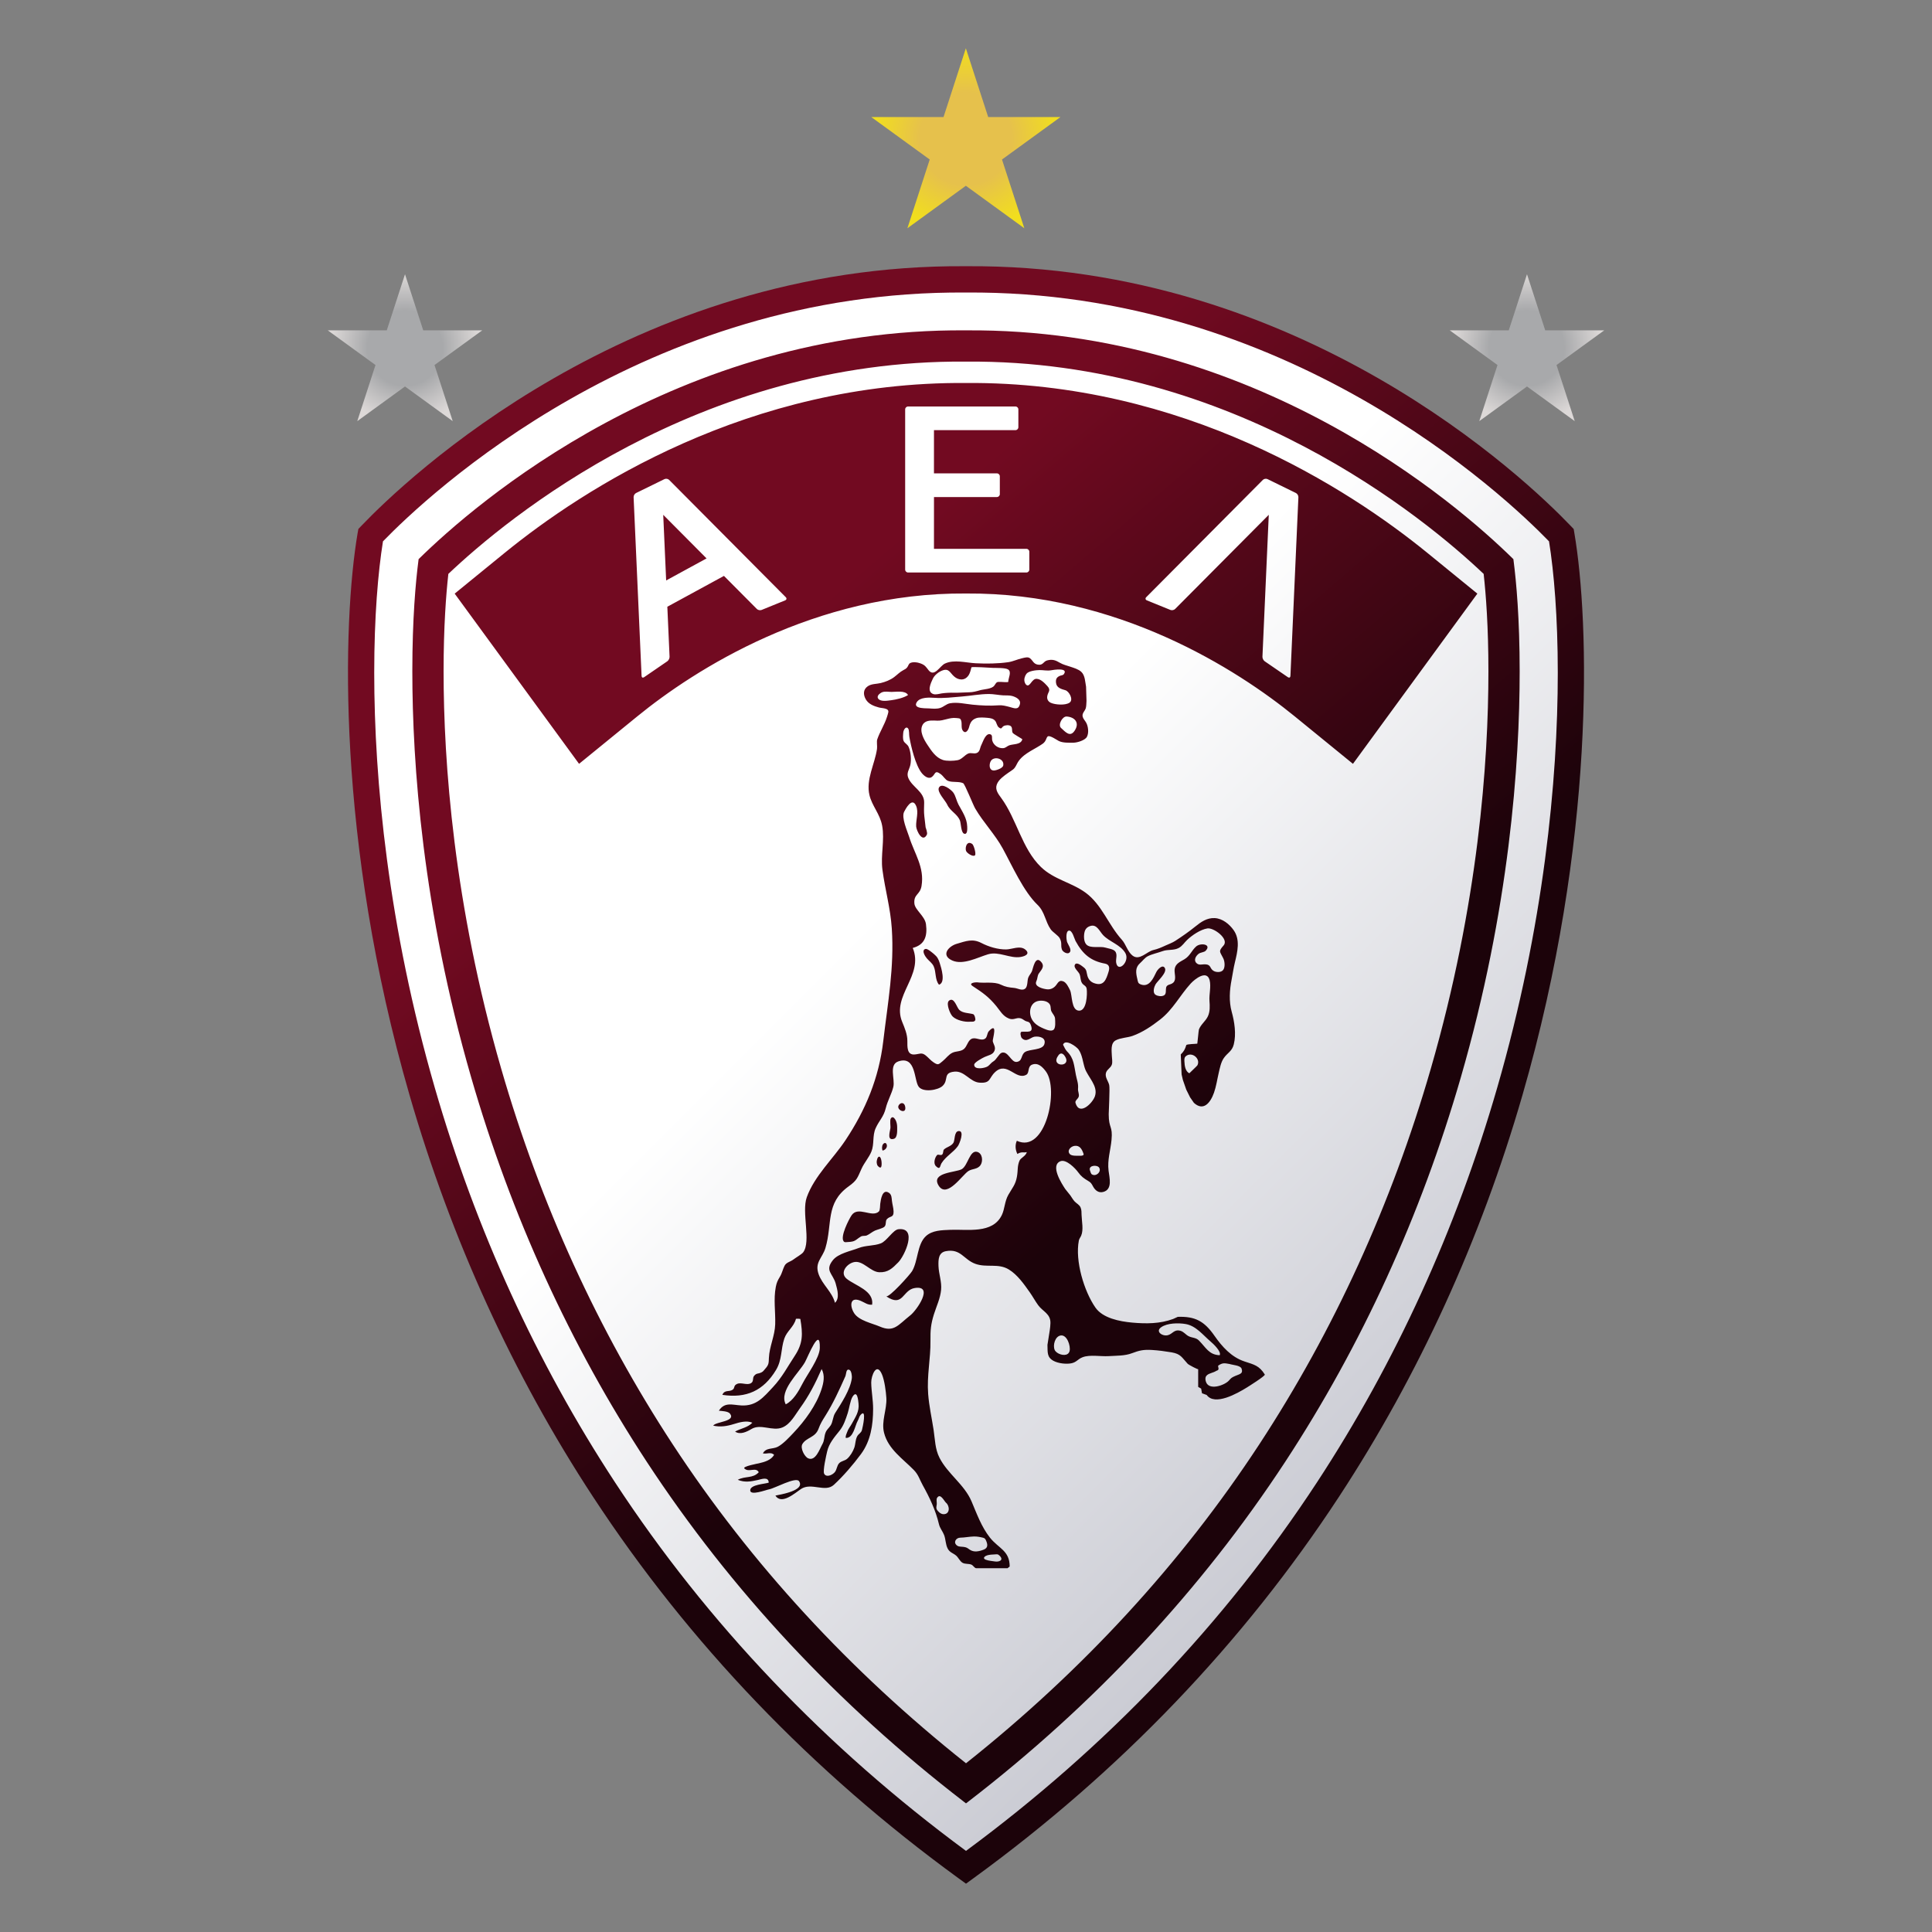 <svg height="1000" viewBox="0 0 1000 1000" width="1000" xmlns="http://www.w3.org/2000/svg" xmlns:xlink="http://www.w3.org/1999/xlink"><rect x="0" y="0" width="1000" height="1000" fill="#808080" stroke="none"/><defs><linearGradient id="a" gradientTransform="matrix(.364 0 0 -.364 -19.356 278.687)" gradientUnits="userSpaceOnUse" spreadMethod="pad" x1="219.581" x2="496.767" y1="537.32" y2="213.938"><stop offset="0" stop-color="#720a21"/><stop offset=".561" stop-color="#1c030a"/><stop offset="1" stop-color="#1c030a"/></linearGradient><linearGradient id="b" gradientTransform="matrix(.364 0 0 -.364 -19.356 278.687)" gradientUnits="userSpaceOnUse" spreadMethod="pad" x1="115.483" x2="473.889" y1="617.154" y2="258.747"><stop offset="0" stop-color="#fff"/><stop offset=".451" stop-color="#fff"/><stop offset="1" stop-color="#cbccd4"/></linearGradient><radialGradient id="c" cx="294.631" cy="729.036" gradientTransform="matrix(.364 0 0 -.364 -19.356 278.687)" gradientUnits="userSpaceOnUse" r="34.54" spreadMethod="pad"><stop offset="0" stop-color="#e6c14c"/><stop offset=".498" stop-color="#e6c14c"/><stop offset="1" stop-color="#f1de1e"/></radialGradient><radialGradient id="d" cx="84.807" cy="650.688" gradientTransform="matrix(.364 0 0 -.364 -19.356 278.687)" gradientUnits="userSpaceOnUse" r="28.196" spreadMethod="pad"><stop offset="0" stop-color="#a8a9ab"/><stop offset=".498" stop-color="#a8a9ab"/><stop offset="1" stop-color="#ddd9d8"/></radialGradient><radialGradient id="e" cx="504.565" cy="650.688" gradientTransform="matrix(.364 0 0 -.364 -19.356 278.687)" gradientUnits="userSpaceOnUse" r="28.197" spreadMethod="pad"><stop offset="0" stop-color="#a8a9ab"/><stop offset=".498" stop-color="#a8a9ab"/><stop offset="1" stop-color="#ddd9d8"/></radialGradient></defs><g transform="matrix(3.8 0 0 3.8 165.849 21.2)"><path d="M 87.921 30.682 C 42.152 30.336 11.391 59.982 5.69 65.929 L 5.174 66.464 L 5.07 67.02 c -2.075 12.178 -2.922 42.012 7.071 76.576 c 5.686 19.666 14.091 38.068 24.983 54.692 c 13.075 19.956 29.816 37.432 49.756 51.945 L 87.934 251 l 1.054 -.768 c 19.94 -14.512 36.681 -31.988 49.756 -51.945 c 10.893 -16.624 19.298 -35.025 24.983 -54.692 c 9.992 -34.565 9.146 -64.398 7.071 -76.576 l -.093 -.544 l -.526 -.547 C 164.478 59.982 133.716 30.336 87.921 30.682 Z" fill="url(#a)"/><path d="m 167.349 68.159 c .672 4.181 1.192 10.295 1.192 17.903 c 0 14.575 -1.9 34.553 -8.256 56.537 c -5.586 19.324 -13.842 37.398 -24.538 53.723 c -12.603 19.234 -28.696 36.108 -47.813 50.208 C 68.818 232.431 52.724 215.557 40.122 196.323 C 29.426 179.998 21.17 161.924 15.584 142.6 C 9.229 120.615 7.329 100.638 7.329 86.063 C 7.329 78.455 7.848 72.34 8.52 68.159 C 14.589 61.896 44.169 33.936 87.921 34.267 C 131.7 33.936 161.28 61.896 167.349 68.159 M 87.977 39.419 h -.094 C 48.507 39.121 20.984 63.113 13.486 70.473 c 0 0 -.069 .068 -.111 .109 c -.008 .058 -.02 .154 -.02 .154 c -.382 2.954 -.836 7.972 -.836 15.106 c 0 12.592 1.39 32.412 8.015 55.328 c 5.443 18.829 13.483 36.436 23.898 52.33 c 11.462 17.493 26.007 33.088 43.23 46.348 c 0 0 .171 .132 .273 .211 c .103 -.079 .273 -.211 .273 -.211 c 17.223 -13.26 31.767 -28.854 43.229 -46.348 c 10.414 -15.894 18.455 -33.5 23.898 -52.33 c 6.624 -22.915 8.015 -42.735 8.015 -55.328 c 0 -7.135 -.455 -12.153 -.836 -15.106 c 0 0 -.012 -.096 -.02 -.154 c -.042 -.041 -.111 -.108 -.111 -.108 c -7.498 -7.36 -35.019 -31.352 -74.396 -31.054 h -.005 h -.005 m .038 4.256 h .005 c 36.47 -.276 62.541 21.435 70.425 28.916 c .313 2.818 .648 7.227 .648 13.25 c 0 12.318 -1.362 31.71 -7.847 54.146 c -5.325 18.421 -13.187 35.64 -23.369 51.178 c -10.645 16.246 -24.091 30.84 -39.942 43.43 c -15.851 -12.589 -29.297 -27.183 -39.942 -43.43 c -10.182 -15.539 -18.044 -32.758 -23.369 -51.179 c -6.486 -22.437 -7.847 -41.829 -7.847 -54.146 c 0 -6.024 .336 -10.432 .649 -13.249 c 7.883 -7.482 33.953 -29.193 70.425 -28.917 l .055 0 l .111 -0 m -.075 31.587 c 20.613 -.156 37.007 10.409 44.749 16.72 l 7.951 6.481 l 16.944 -23.184 l -6.777 -5.524 C 140.075 61.007 117.543 46.364 87.94 46.588 h .002 C 58.326 46.364 35.794 61.008 25.062 69.756 l -6.775 5.523 l 16.943 23.184 l 7.951 -6.481 c 7.742 -6.311 24.139 -16.876 44.76 -16.72 m -10.588 16.182 c -.044 .213 -.121 .425 -.182 .633 c -.345 1.08 -.973 2.016 -1.324 3.049 c -.105 .309 .017 .942 -.034 1.302 c -.292 2.057 -1.535 4.179 -1.029 6.294 c .357 1.498 1.426 2.533 1.73 4.162 c .365 1.956 -.224 4.031 .039 6.009 c .37 2.769 1.091 5.216 1.276 8.005 c .352 5.295 -.542 10.061 -1.165 15.353 c -.589 5.001 -2.392 9.342 -5.152 13.491 c -1.682 2.529 -4.22 4.85 -5.265 7.757 c -.734 2.041 .616 6.014 -.487 7.498 c -.197 .267 -.997 .721 -1.293 .952 c -.469 .366 -.987 .391 -1.247 .886 c -.237 .452 -.332 .999 -.629 1.486 c -.307 .504 -.449 .81 -.561 1.38 c -.329 1.686 -.032 3.402 -.083 5.1 c -.047 1.59 -.791 3.021 -.858 4.588 c -.028 .68 -.004 .926 -.498 1.471 c -.191 .21 -.251 .359 -.503 .487 c -.503 .255 -.672 .056 -1.031 .505 c -.214 .269 -.022 .689 -.355 .936 c -.529 .394 -1.353 -.114 -1.925 .128 c -.561 .238 -.27 .559 -.637 .806 c -.481 .326 -1.084 -.041 -1.391 .694 c 3.249 .494 5.6 -.555 7.307 -3.387 c .847 -1.404 .633 -2.804 1.132 -4.278 c .352 -1.042 1.303 -1.576 1.587 -2.696 c .12 -.021 .473 -.011 .592 .016 c .346 2.037 .381 3.308 -.764 5.04 c -.993 1.504 -1.711 2.913 -2.959 4.245 c -1.29 1.377 -2.258 2.611 -4.307 2.502 c -1.217 -.064 -2.282 -.515 -3.062 .717 c .381 .042 1.246 .064 1.504 .39 c .87 1.099 -1.961 1.091 -2.275 1.646 c .982 .217 1.873 .073 2.814 -.219 c .766 -.239 1.736 -.518 2.516 -.182 c -.627 .668 -1.587 .777 -2.351 1.207 c .681 .479 1.609 .028 2.217 -.341 c 1.292 -.786 2.879 .36 4.257 -.232 c 1.08 -.465 1.703 -1.7 2.358 -2.603 c 1.24 -1.71 2.111 -3.407 2.953 -5.341 c .484 .869 .273 1.874 -.021 2.773 c -.708 2.162 -2.245 4.272 -3.8 5.908 c -.571 .602 -1.405 1.513 -2.143 1.903 c -.692 .365 -1.617 .083 -2.033 .906 c .556 .114 1.112 -.242 1.526 .206 c -.425 .72 -1.313 .97 -2.078 1.146 c -.086 .019 -2.252 .42 -1.977 .697 c .604 .606 1.572 -.244 1.965 .519 c -.815 .887 -1.84 .475 -2.861 1.03 c .951 .391 1.785 .235 2.732 .025 c .51 -.113 1.463 -.495 1.487 .361 c -.535 .186 -2.462 .258 -2.519 1.014 c -.063 .833 2.139 -.027 2.583 -.106 c .747 -.133 3.629 -1.742 4.063 -1.109 c .87 1.272 -2.526 1.82 -3.219 1.966 c .836 1.311 2.695 -.372 3.483 -.897 c 1.417 -.943 3.294 .517 4.48 -.571 c 1.268 -1.165 2.643 -2.767 3.691 -4.184 c 1.331 -1.798 1.652 -3.979 1.656 -6.161 c .003 -1.19 -.239 -2.387 -.258 -3.581 c -.014 -.917 .73 -2.878 1.471 -1.098 c .338 .811 .538 2.311 .59 3.189 c .094 1.583 -.715 3.177 -.311 4.754 c .577 2.252 2.572 3.537 4.069 5.079 c .625 .644 .774 1.293 1.193 2.044 c .959 1.724 1.759 3.413 2.218 5.332 c .133 .557 .494 .936 .697 1.46 c .23 .596 .19 1.264 .485 1.841 c .283 .556 .745 .616 1.149 .961 c .309 .263 .513 .767 .857 .972 c .383 .231 .853 .094 1.253 .273 c .193 .087 .423 .477 .626 .477 c .171 0 4.273 0 4.273 0 l .29 -.23 c 0 -2.181 -1.513 -2.449 -2.697 -3.946 c -1.146 -1.451 -1.784 -3.245 -2.499 -4.928 c -.976 -2.298 -3.234 -3.728 -4.361 -5.932 c -.615 -1.204 -.606 -2.506 -.808 -3.817 c -.25 -1.622 -.612 -3.229 -.738 -4.869 c -.193 -2.519 .346 -4.796 .313 -7.284 c -.019 -1.412 .053 -2.245 .473 -3.581 c .346 -1.099 .871 -2.174 .977 -3.335 c .102 -1.117 -.318 -2.131 -.356 -3.231 c -.033 -.925 .01 -1.842 1.002 -2.029 c 2.044 -.384 2.416 1.143 4.023 1.724 c 1.546 .558 3.124 -.122 4.576 .78 c 1.177 .73 2.043 1.985 2.829 3.092 c .407 .574 .735 1.198 1.156 1.772 c .631 .86 1.703 1.157 1.662 2.445 c -.023 .667 -.128 1.183 -.232 1.851 c -.005 .029 -.174 1.098 -.174 1.098 c .039 .964 -.105 1.676 .825 2.176 c .647 .347 1.682 .47 2.404 .338 c .734 -.137 .883 -.571 1.55 -.828 c 1.003 -.388 2.473 -.085 3.538 -.152 c 1.059 -.068 2.219 -.024 3.201 -.4 c .978 -.374 1.57 -.508 2.718 -.439 c .882 .053 1.792 .175 2.662 .322 c 1.286 .218 1.407 .708 2.203 1.56 c .137 .147 1.429 .82 1.429 .727 c 0 .145 0 2.421 0 2.421 l .405 .232 l .115 .635 l .637 .232 c 1.108 1.526 4.159 -.205 5.456 -1.006 c .104 -.064 2.574 -1.6 2.462 -1.78 c -.774 -1.231 -1.453 -1.342 -2.779 -1.783 c -1.777 -.591 -3.039 -2.007 -4.081 -3.5 c -1.379 -1.977 -2.616 -2.655 -4.992 -2.572 l -.635 .289 c -1.787 .663 -3.698 .667 -5.601 .492 c -1.694 -.156 -3.981 -.599 -4.986 -2.048 c -1.561 -2.248 -2.791 -6.381 -2.253 -9.133 c .047 -.237 .219 -.433 .315 -.66 c .342 -.81 .082 -1.924 .054 -2.806 c -.013 -.381 .008 -.671 -.127 -1.012 c -.154 -.389 -.538 -.545 -.81 -.832 c -.228 -.243 -.401 -.556 -.589 -.829 l -.694 -.868 c -.454 -.682 -2.125 -3.242 -.635 -3.798 c .771 -.286 2.008 .975 2.403 1.529 c .381 .534 .768 .822 1.332 1.15 c .402 .231 .462 .361 .695 .784 c .298 .538 .752 .891 1.375 .728 c 1.298 -.339 .843 -1.941 .727 -2.894 c -.18 -1.472 .267 -2.749 .403 -4.199 c .185 -1.939 -.379 -1.518 -.383 -3.479 c -.001 -.489 .18 -3.522 .066 -3.999 c -.13 -.541 -.587 -1.027 -.449 -1.618 c .117 -.498 .655 -.678 .811 -1.163 c .113 -.355 .009 -.812 -.001 -1.177 c -.018 -.675 -.204 -1.729 .525 -2.121 c .65 -.35 1.596 -.355 2.299 -.606 c 1.371 -.49 2.604 -1.332 3.745 -2.22 c 1.77 -1.376 2.695 -3.292 4.173 -4.912 c .55 -.602 2.205 -1.919 2.578 -.446 c .217 .863 -.087 1.918 -.023 2.806 c .052 .711 .092 1.459 -.223 2.121 c -.314 .659 -.951 1.087 -1.214 1.778 c -.05 .135 -.2 1.925 -.22 1.93 c -.173 .042 -1.452 .043 -1.502 .202 c -.185 .591 -.315 .836 -.752 1.271 c -.001 0 .115 2.717 .115 2.717 l .173 .752 l .464 1.33 l .52 1.042 l .521 .752 c 1.301 1.183 2.247 -.006 2.734 -1.387 c .303 -.859 .434 -1.804 .642 -2.689 c .159 -.667 .296 -1.448 .69 -2.019 c .51 -.741 1.122 -.912 1.363 -1.87 c .351 -1.41 .096 -3.078 -.282 -4.438 c -.397 -1.431 -.289 -2.959 -.015 -4.374 c .161 -.833 .25 -1.533 .45 -2.363 c .347 -1.437 .753 -3.077 -.171 -4.383 c -.58 -.82 -1.512 -1.591 -2.578 -1.645 c -1.061 -.054 -1.89 .537 -2.675 1.174 c -.853 .692 -1.772 1.325 -2.693 1.925 c -.403 .263 -.878 .427 -1.317 .63 c -.582 .267 -1.07 .484 -1.692 .627 c -.87 .2 -1.865 1.487 -2.81 .757 c -.694 -.536 -.898 -1.543 -1.479 -2.184 c -1.829 -2.018 -2.701 -4.761 -4.921 -6.387 c -1.928 -1.413 -4.307 -1.784 -6.088 -3.505 c -2.597 -2.512 -3.288 -6.505 -5.4 -9.39 c -.401 -.548 -.872 -1.134 -.606 -1.85 c .252 -.679 .974 -1.167 1.537 -1.573 c .678 -.488 .812 -.427 1.196 -1.209 c .619 -1.268 2.049 -1.822 3.179 -2.541 c .231 -.15 .467 -.28 .63 -.511 c .349 -.5 .189 -.962 .931 -.633 c .333 .148 .635 .368 .958 .538 c .533 .282 1.396 .246 2.017 .24 c .508 -.005 1.577 -.321 1.828 -.804 c .277 -.531 .179 -1.409 -.097 -1.912 c -.156 -.283 -.41 -.53 -.482 -.815 c -.124 -.489 .307 -.763 .425 -1.182 c .086 -.305 .065 -.678 .095 -.994 l -.059 -1.908 c -.13 -.659 -.127 -1.55 -.652 -2.035 c -.398 -.369 -1.001 -.532 -1.49 -.7 c -.488 -.168 -.986 -.274 -1.425 -.536 c -.577 -.343 -1.004 -.513 -1.728 -.323 c -.54 .142 -.543 .702 -1.277 .576 c -.59 -.101 -.663 -.54 -1.055 -.858 c -.302 -.244 -.734 -.088 -1.082 -.013 c -.633 .138 -1.247 .446 -1.889 .538 c -1.462 .21 -2.954 .218 -4.426 .148 c -1.347 -.064 -2.927 -.553 -4.202 .04 c -.689 .32 -1.434 1.909 -2.23 .902 c -.37 -.469 -.466 -.686 -1.088 -.922 c -.385 -.146 -1.078 -.261 -1.454 -.025 c -.184 .116 -.238 .419 -.392 .591 c -.164 .184 -.262 .223 -.499 .349 c -.508 .27 -.802 .61 -1.258 .952 c -.53 .398 -1.191 .653 -1.833 .808 c -.579 .14 -1.237 .085 -1.749 .432 c -.649 .439 -.635 1.144 -.287 1.767 c .372 .668 1.116 .946 1.814 1.132 c .274 .073 .749 .081 1.036 .221 c .17 .083 .274 .213 .228 .431 m 51.824 -26.899 l -.863 19.33 c -.01 .218 .13 .498 .31 .622 l 3.157 2.166 c .18 .124 .335 .046 .345 -.172 l 1.086 -24.344 c .01 -.218 -.143 -.476 -.339 -.572 l -3.865 -1.893 c -.196 -.096 -.483 -.048 -.637 .107 L 112.483 75.765 c -.154 .155 -.114 .349 .088 .431 l 3.205 1.304 c .202 .082 .494 .023 .648 -.132 L 129.175 64.544 M 83.574 62.123 h 8.571 c .218 0 .397 -.179 .397 -.398 v -2.429 c 0 -.219 -.179 -.397 -.397 -.397 h -8.575 l .002 -5.887 h 11.097 c .219 0 .398 -.179 .398 -.398 v -2.429 c 0 -.219 -.179 -.397 -.398 -.397 h -14.624 c -.219 0 -.397 .179 -.397 .397 v 21.82 c 0 .219 .179 .397 .397 .397 H 96.163 c .218 0 .397 -.179 .397 -.397 v -2.429 c 0 -.219 -.179 -.398 -.397 -.398 h -12.592 l .003 -7.055 m -36.481 11.36 l -.399 -8.938 l 5.903 5.937 l -5.504 3.002 m 7.874 -.619 l 4.479 4.504 c .154 .155 .446 .214 .648 .132 l 3.205 -1.304 c .202 -.082 .242 -.276 .088 -.431 L 47.5 59.788 c -.154 -.155 -.441 -.203 -.637 -.107 l -3.865 1.893 c -.196 .096 -.349 .353 -.339 .572 l 1.086 24.344 c .01 .218 .165 .296 .345 .172 l 3.157 -2.166 c .18 -.124 .32 -.403 .31 -.622 l -.304 -6.808 l 7.714 -4.202 M 90.454 206.771 c .042 .035 .101 .071 .185 .102 c .38 .148 .828 .168 1.221 .234 c .563 .093 1.273 -.161 .657 -.778 c -.248 -.245 -.306 -.202 -.676 -.182 c -.326 .017 -.67 .029 -.986 .116 c -.265 .074 -.627 .309 -.4 .508 M 86.726 204.948 c .019 .014 .039 .027 .061 .039 c .251 .137 .588 .097 .863 .143 c .426 .071 .451 .139 .803 .377 c .581 .394 1.301 .228 1.926 -.024 c .601 -.244 .496 -.759 .282 -1.23 c -.1 -.22 -.167 -.323 -.418 -.383 c -.418 -.1 -.812 -.178 -1.244 -.165 c -.623 .017 -1.223 .15 -1.848 .161 c -.599 .011 -1.001 .673 -.425 1.081 m -2.421 -4.518 c .169 .142 .371 .245 .598 .24 c .877 -.017 .825 -1.131 .314 -1.558 c -.263 -.223 -.775 -1.386 -1.227 -.657 c -.129 .206 -.009 .626 -.038 .858 c -.035 .284 -.132 .554 .063 .809 c .082 .105 .179 .215 .291 .308 m -15.55 -5.098 c .381 .29 1.042 -.072 1.303 -.383 c .309 -.368 .275 -.92 .632 -1.258 c .278 -.263 .73 -.301 1.035 -.553 c .419 -.345 .823 -1.026 .996 -1.533 c .176 -.515 .129 -1.054 .393 -1.546 c .195 -.362 .526 -.426 .647 -.854 c .093 -.33 .7 -3.053 -.189 -2.058 c -.18 .203 -.238 .535 -.372 .769 c -.4 .699 -.594 2.424 -1.644 2.364 c -.047 -.329 .099 -.518 .203 -.831 c .131 -.393 .431 -.746 .626 -1.108 c .501 -.933 1.033 -1.641 .909 -2.749 c -.033 -.301 -.146 -1.962 -.81 -.931 c -.312 .488 -.464 1.645 -.654 2.218 c -.288 .87 -.546 1.71 -1.131 2.437 c -.693 .862 -1.437 1.718 -1.683 2.827 c -.117 .522 -.601 2.585 -.407 3.002 c .037 .08 .087 .141 .144 .186 m -3.107 -4.21 c -.318 .542 .281 1.708 .782 1.935 c 1.02 .461 1.578 -1.289 1.941 -1.92 c .294 -.512 .229 -.995 .409 -1.508 c .179 -.508 .402 -.584 .714 -1.043 c .317 -.468 .297 -1.184 .616 -1.689 c .828 -1.307 2.085 -3.2 2.278 -4.771 c .031 -.255 -.053 -.992 -.329 -1.113 c -.482 -.208 -.423 .577 -.558 .877 c -.809 1.817 -1.648 3.664 -2.707 5.35 c -.434 .692 -.668 1.045 -.956 1.82 c -.442 1.19 -1.658 1.152 -2.191 2.06 m -2.265 -5.415 c 1.006 -.489 1.76 -1.789 2.266 -2.788 c .64 -1.261 2.339 -3.502 2.375 -4.87 c .082 -3.148 -1.631 1.214 -2.018 1.908 c -.838 1.498 -3.562 3.887 -2.633 5.73 c .003 .006 .007 .012 .01 .019 m 57.414 -3.999 c -.209 .166 -.316 .416 -.202 .854 c .354 1.359 2.565 .56 3.149 -.085 c .329 -.364 .335 -.397 .86 -.631 c .601 -.265 1.111 -.291 .87 -.996 c -.154 -.455 -1.253 -.496 -1.634 -.635 c -.701 -.124 -.962 -.187 -1.56 .231 c -.03 .021 .079 .405 .05 .479 c -.084 .203 -.187 .149 -.332 .242 c -.36 .231 -.893 .295 -1.202 .543 m -5.359 -5.418 c .666 -.187 .844 -.823 1.686 -.605 c .466 .12 .718 .52 1.116 .731 c .47 .249 1.009 .18 1.418 .59 c .969 .972 1.362 1.953 2.834 2.013 c .263 -.489 -.868 -1.554 -1.24 -1.869 c -1.049 -.884 -1.98 -2.144 -3.414 -2.384 c -.962 -.162 -2.49 -.147 -3.321 .443 c -.235 .167 -.324 .338 -.313 .496 c .026 .413 .722 .727 1.235 .584 m -15.102 2.374 c .55 .395 1.543 .516 1.713 -.227 c .155 -.68 -.345 -2.234 -1.209 -2.108 c -.782 .114 -1.1 1.337 -.826 1.967 c .058 .135 .174 .262 .322 .367 m 3.61 -27.078 c -.218 -.627 -.512 -1.189 -1.248 -1.079 c -.508 .077 -1.056 .652 -.611 1.125 c .256 .272 .994 .211 1.341 .221 c .346 .009 .593 -.052 .518 -.267 m .865 2.235 c .071 .237 .163 .475 .199 .506 c .537 .475 1.416 -.253 1.072 -.844 c -.254 -.436 -1.477 -.351 -1.271 .338 m -4.266 -15.68 c -1.227 1.61 1.712 1.719 .936 .28 c -.339 -.628 -.7 -.588 -.936 -.28 m .607 -1.417 c .172 .319 .313 .681 .571 .94 c .933 .931 .929 1.932 1.182 3.183 c .141 .704 .356 1.153 .29 1.89 c -.03 .34 .179 .709 .099 1.044 c -.076 .325 -.539 .54 -.446 .866 c .524 1.833 2.33 .052 2.652 -.913 c .47 -1.404 -.984 -2.608 -1.383 -3.82 c -.271 -.826 -.337 -1.801 -.847 -2.532 c -.276 -.395 -1.817 -1.507 -2.118 -.658 m 17.209 3.888 c -.008 -.004 1.05 -.998 1.091 -1.076 c .484 -.918 -.772 -1.932 -1.58 -1.241 c -.218 .187 -.196 .446 -.185 .723 c .022 .54 .118 1.35 .674 1.594 m .923 -15.048 c .365 .405 .785 .185 1.271 .212 c .803 .045 .554 .607 1.143 .916 c .354 .186 .978 .203 1.253 -.131 c .307 -.369 .231 -1.185 .034 -1.587 c -.482 -.985 -.707 -.92 .038 -1.77 c .778 -.888 -1.348 -2.455 -2.205 -2.319 c -.954 .152 -2.078 .921 -2.757 1.564 c -.408 .386 -.644 .824 -1.148 1.098 c -.677 .368 -1.482 .17 -2.188 .429 c -.624 .23 -1.427 .395 -2.009 .686 c -.426 .214 -.727 .651 -1.077 .961 c -.684 .603 -.563 1.337 -.368 2.152 c .102 .426 .068 .596 .502 .751 c 1.15 .41 1.691 -.891 2.089 -1.7 c .178 -.364 .859 -1.104 1.162 -.541 c .338 .627 -1.008 1.759 -1.27 2.221 c -.186 .325 -.371 .951 -.134 1.291 c .17 .244 .686 .35 .957 .311 c .545 -.076 .589 -.359 .589 -.898 c 0 -.819 .604 -.549 1.016 -.952 c .461 -.45 .099 -1.266 .176 -1.825 c .101 -.754 .754 -1.001 1.33 -1.346 c .77 -.462 .955 -1.164 1.589 -1.737 c .603 -.544 2.169 -.318 1.298 .583 c -.196 .204 -.692 .214 -.935 .395 c -.372 .278 -.7 .811 -.367 1.225 c .003 .004 .005 .008 .01 .011 m -15.193 -4.217 c -.126 .491 -.136 1.335 .244 1.731 c .562 .586 1.862 .189 2.615 .428 c .357 .113 1.007 .186 1.27 .465 c .412 .436 .081 1.075 .175 1.596 c .259 1.422 1.923 -.205 1.233 -1.351 c -.682 -1.131 -2.145 -1.499 -3.013 -2.417 c -.474 -.5 -.834 -1.477 -1.674 -1.263 c -.505 .128 -.753 .435 -.849 .812 M 99.868 134.677 c .302 -.269 .215 -1.146 .196 -1.512 c -.019 -.379 -.347 -.664 -.496 -.989 c -.132 -.288 -.065 -.63 -.177 -.87 c -.237 -.502 -.928 -.624 -1.442 -.571 c -1.352 .14 -1.571 1.707 -.967 2.649 c .294 .459 .746 .778 1.236 1.002 c .365 .166 1.123 .549 1.54 .362 c .041 -.017 .077 -.042 .11 -.071 M 76.267 88.844 c -.263 .182 -.498 .48 -.28 .754 c .346 .434 1.264 .262 1.734 .204 c .697 -.089 1.738 -.325 2.319 -.712 c -.379 -.666 -1.653 -.414 -2.265 -.423 c -.373 -.005 -.818 -.089 -1.193 .019 c -.089 .025 -.204 .082 -.315 .158 m 16.739 9.844 c .17 -.857 -1 -1.261 -1.559 -.773 c -.298 .26 -.425 1.019 -.098 1.319 c .278 .256 .721 .09 1.024 -.029 c .321 -.126 .592 -.308 .633 -.518 M 91.793 87.804 c .317 -.447 .267 -.526 .867 -.502 c .084 .003 1.025 .082 1.03 -.007 c .005 -.557 .51 -1.362 -.038 -1.697 c -.378 -.231 -1.633 -.188 -2.059 -.204 c -.253 -.01 -2.892 -.193 -2.921 -.07 c -.076 .313 -.185 .757 -.357 1.031 c -.236 .376 -.583 .634 -1.044 .615 C 86.888 86.957 86.569 86.787 86.29 86.538 C 85.752 86.056 85.615 85.446 84.78 85.723 c -.523 .173 -1.128 .641 -1.364 1.148 c -.264 .566 -.864 1.778 .069 2.089 c .349 .116 .818 -.047 1.166 -.094 c .546 -.074 1.101 -.103 1.653 -.087 c .69 .017 1.385 -.054 2.075 -.062 c .498 -.006 .98 -.137 1.46 -.275 c .533 -.155 1.612 -.155 1.955 -.639 m -10.352 2.952 c .436 .173 1.19 .142 1.457 .16 c .5 .033 1.018 .089 1.506 -.056 c .479 -.143 .841 -.549 1.335 -.642 c 1.008 -.188 2.069 .084 3.07 .186 c 1.192 .121 2.394 .179 3.59 .09 c .486 -.037 .94 .089 1.406 .205 c .657 .164 1.271 .515 1.476 -.381 c .141 -.619 -.558 -.957 -1.077 -1.099 c -.347 -.095 -.84 -.065 -1.206 -.082 c -.606 -.031 -1.323 -.185 -1.93 -.184 c -1.281 .003 -2.464 .247 -3.74 .347 c -1.254 .098 -2.429 .262 -3.696 .172 c -.693 -.049 -1.983 -.108 -2.411 .604 c -.219 .363 -.069 .566 .219 .68 m 19.43 1.865 c -.178 .341 -.226 .741 .009 .958 c .628 .569 1.243 1.323 1.874 .337 c .693 -1.081 -.029 -1.83 -1.116 -1.898 c -.284 -.017 -.59 .263 -.768 .603 m -4.714 -6.406 c -.214 .295 -.347 .734 -.238 1.093 c .05 .165 .153 .392 .328 .46 c .43 .165 .669 -.896 1.294 -.883 c .582 .014 1.106 .586 1.475 .986 c .57 .617 .038 .812 -.022 1.444 c -.036 .375 .152 .679 .494 .836 c .587 .269 1.991 .377 2.556 -.024 c .568 -.402 -.058 -1.54 -.574 -1.69 c -.564 -.165 -1.209 -.327 -1.275 -1.024 c -.045 -.461 .061 -.721 .496 -.923 c .204 -.095 .45 -.061 .589 -.264 c .612 -.905 -1.48 -.558 -1.754 -.506 c -.529 .098 -1.053 -.035 -1.582 -.027 c -.459 .006 -1.488 .112 -1.788 .522 M 82.364 92.787 c -.135 .087 -.253 .206 -.341 .367 c -.479 .873 .191 2.021 .669 2.736 c .543 .813 1.115 1.718 2.089 2.043 c .513 .17 1.463 .138 2.021 .03 c .554 -.107 .91 -.651 1.4 -.888 c .4 -.193 .89 .097 1.275 -.125 c .377 -.217 .355 -.681 .536 -1.027 c .21 -.401 .539 -1.551 1.129 -1.503 c .476 .039 .283 .523 .365 .854 c .158 .639 .816 1.095 1.466 1.056 c .383 -.022 .517 -.26 .839 -.382 c .563 -.213 1.604 -.064 1.792 -.826 c .014 -.058 -1.217 -.71 -1.316 -.89 c -.146 -.264 .012 -.679 -.249 -.901 c -.231 -.198 -.746 -.146 -.984 -.007 c -.302 .176 -.223 .499 -.645 .18 c -.292 -.221 -.289 -.686 -.54 -.943 c -.263 -.271 -.596 -.327 -1.014 -.365 c -.419 -.037 -1.121 -.098 -1.523 .045 c -.615 .221 -.824 .616 -.973 1.206 c -.112 .442 -.496 1.022 -.879 .465 c -.225 -.326 -.088 -.88 -.183 -1.251 c -.111 -.429 -.223 -.383 -.678 -.436 c -.949 -.112 -1.69 .392 -2.604 .357 c -.525 -.02 -1.195 -.087 -1.652 .205 m 19.647 31.398 c .442 -.363 -.231 -1.146 -.331 -1.533 c -.07 -.275 -.183 -1.353 .245 -1.467 c .482 -.129 .768 1.113 .928 1.403 c .989 1.816 2.085 2.728 4.012 3.086 c .622 .115 .647 .589 .492 1.096 c -.33 1.076 -.646 2.047 -1.982 1.563 c -.468 -.171 -.764 -.513 -.903 -.993 c -.134 -.463 -.067 -.826 -.503 -1.154 c -.245 -.184 -.96 -.807 -1.201 -.369 c -.228 .42 .485 .928 .636 1.295 c .16 .395 .094 .852 .336 1.218 c .223 .337 .576 .342 .636 .805 c .091 .7 .012 3.015 -1.069 2.948 c -1.063 -.067 -.879 -2.133 -1.207 -2.796 c -.19 -.383 -.489 -1.04 -.931 -1.202 c -.659 -.24 -.737 .357 -1.138 .723 c -.327 .298 -.694 .417 -1.137 .357 c -.464 -.062 -1.745 -.348 -1.369 -1.111 c .159 -.323 .123 -.716 .315 -1.017 c .277 -.43 .872 -.924 .365 -1.55 c -.853 -1.055 -1.14 .892 -1.299 1.249 c -.132 .293 -.372 .539 -.489 .839 c -.164 .421 -.045 1.233 -.446 1.527 c -.412 .302 -1 -.066 -1.433 -.11 c -.801 -.081 -1.198 -.134 -1.887 -.461 c -.912 -.432 -2.222 -.164 -3.22 -.307 c -.226 -.017 -1.242 .089 -.579 .52 c 1.381 .897 2.194 1.481 3.207 2.715 c .553 .675 .885 1.366 1.729 1.698 c .822 .322 1.154 -.438 2.02 .194 c .504 .367 .721 .082 .946 .667 c .463 1.204 -.501 .863 -1.238 .94 c -.293 .032 -.104 .73 .005 .846 c .652 .687 1.213 -.103 1.752 -.175 c .683 -.092 1.626 .147 1.325 1.044 c -.27 .809 -1.985 .629 -2.617 1.04 c -.605 .393 -.312 1.27 -1.167 1.353 c -.74 .071 -1.148 -1.54 -2.024 -1.247 c -.351 .117 -.715 .943 -1.12 1.169 c -.295 .163 -.489 .48 -.76 .67 c -.372 .262 -1.907 .55 -1.858 -.229 c .02 -.314 1.118 -.894 1.41 -1.033 c .492 -.236 1.14 -.29 1.357 -.868 c .189 -.501 -.141 -.837 -.241 -1.292 c -.052 -.237 .76 -2.701 -.515 -1.378 c -.293 .304 -.204 .849 -.553 1.056 c -.587 .347 -1.291 -.311 -1.878 .039 c -.47 .279 -.561 1.017 -.997 1.368 c -.443 .355 -1.056 .26 -1.55 .495 c -.532 .255 -.877 .775 -1.325 1.139 c -.561 .457 -.605 .583 -1.204 .198 c -.431 -.276 -.707 -.643 -1.101 -.963 c -.571 -.464 -.831 -.193 -1.523 -.138 c -1.062 .084 -.986 -1.06 -.986 -1.846 c 0 -.906 -.36 -1.759 -.705 -2.596 c -1.474 -3.587 2.979 -6.285 1.441 -10.071 c 1.631 -.427 2.017 -1.603 1.799 -3.238 c -.147 -1.102 -1.504 -1.938 -1.579 -2.818 c -.11 -1.286 .772 -1.161 .975 -2.383 c .426 -2.56 -.97 -4.396 -1.69 -6.704 c -.244 -.782 -1.087 -2.616 -.679 -3.405 c .184 -.356 1.086 -2.093 1.634 -.794 c .37 .877 -.044 1.883 .003 2.789 c .029 .561 .86 2.316 1.462 1.113 c .116 -.231 -.174 -.983 -.174 -.983 c 0 0 -.159 -1.382 -.173 -1.496 c -.071 -.618 -.044 -1.237 -.025 -1.857 c .045 -1.487 -1.629 -2.119 -2.153 -3.358 c -.3 -.706 .122 -1.128 .27 -1.786 c .159 -.712 .064 -1.801 -.234 -2.464 c -.161 -.36 -.509 -.481 -.665 -.78 c -.16 -.307 -.09 -.835 -.065 -1.17 c .027 -.366 .37 -.95 .67 -.543 c .156 .213 .11 .832 .159 1.114 c .222 1.323 .836 3.886 1.691 4.945 c .281 .349 .86 .859 1.334 .556 c .546 -.348 .387 -1.05 1.243 -.415 c .414 .307 .607 .777 1.028 .933 c .623 .229 1.438 .031 2.031 .306 c .237 .11 1.338 2.922 1.642 3.444 c 1.105 1.899 2.686 3.5 3.756 5.456 c 1.267 2.317 2.827 5.841 4.732 7.664 c .997 .953 1.047 2.26 1.792 3.332 c .281 .404 1.042 .847 1.238 1.229 c .355 .689 .086 .901 .297 1.53 c .105 .311 .709 .677 1.012 .431 m -17.737 -22.533 c -.014 .021 -.027 .044 -.038 .069 c -.271 .583 .89 1.75 1.125 2.269 c .432 .955 1.383 1.268 1.748 2.206 c .134 .345 .143 1.613 .547 1.771 c .489 .193 .452 -.609 .442 -.953 c -.034 -1.162 -.67 -2.03 -1.192 -3.008 c -.265 -.496 -.375 -1.153 -.69 -1.609 c -.286 -.415 -1.541 -1.373 -1.943 -.745 m 4.072 7.583 c -.421 .062 -.526 .777 -.401 1.097 c .115 .294 .943 .845 1.208 .59 c .193 -.184 -.159 -1.407 -.378 -1.55 c -.177 -.115 -.317 -.154 -.429 -.137 m -6.114 14.535 c -.256 .255 .103 .882 .37 1.193 c .287 .337 .723 .635 .919 1.058 c .37 .793 .157 1.83 .733 2.525 c .934 -.284 .314 -2.28 .106 -2.93 c -.179 -.559 -.33 -.863 -.788 -1.242 c -.203 -.166 -.871 -.754 -1.138 -.702 c -.09 .018 -.157 .051 -.203 .097 m 3.408 6.935 c -.035 .025 -.065 .057 -.091 .093 c -.309 .45 .226 1.741 .556 2.071 c .524 .524 1.662 .784 2.384 .718 c .238 -.021 .549 .066 .695 -.189 c .094 -.165 -.094 -.784 -.273 -.837 c -.588 -.171 -1.402 -.119 -1.89 -.579 c -.355 -.334 -.685 -1.782 -1.382 -1.277 m -.297 -6.729 c -.206 .435 -.078 .916 .708 1.27 c 1.478 .668 3.459 -.414 4.885 -.841 c 1.48 -.442 2.97 .603 4.435 .364 c .65 -.106 1.319 -.428 .66 -.993 c -.722 -.62 -1.844 -.042 -2.62 -.033 c -1.143 .012 -2.377 -.359 -3.374 -.875 c -1.222 -.633 -2.095 -.26 -3.366 .109 c -.561 .163 -1.118 .558 -1.329 1 m -11.759 47.628 c .608 .255 .926 .577 1.565 .53 c .268 -1.917 -2.261 -2.574 -3.451 -3.52 c -1.049 -.836 .059 -2.152 1.079 -2.299 c 1.177 -.169 2.159 1.346 3.333 1.396 c 1.207 .051 1.79 -.527 2.606 -1.358 c .849 -.866 2.681 -4.798 .007 -4.499 c -.721 .081 -1.581 1.619 -2.398 1.928 c -.956 .364 -2.027 .246 -3.023 .634 c -1.053 .411 -2.773 .727 -3.507 1.66 c -1.125 1.428 -.004 1.795 .387 3.165 c .252 .887 .559 2.035 -.094 2.634 c -.394 -1.498 -1.707 -2.454 -2.222 -3.881 c -.587 -1.637 .512 -2.203 .925 -3.593 c .973 -3.28 -.022 -6.097 3.144 -8.375 c 1.178 -.847 1.201 -1.158 1.772 -2.417 c .377 -.832 1.011 -1.518 1.345 -2.343 c .412 -1.02 .111 -2.135 .576 -3.172 c .482 -1.075 1.078 -1.505 1.38 -2.739 c .248 -1.017 .813 -1.966 1.031 -2.905 c .245 -1.053 -.65 -3.018 .693 -3.461 c 2.433 -.807 2.102 2.605 2.766 3.462 c .625 .806 2.635 .46 3.247 -.117 c .885 -.835 -.009 -1.796 1.63 -1.946 c 1.368 -.126 2.104 1.417 3.408 1.501 c 1.56 .104 1.231 -.608 2.112 -1.435 c 1.64 -1.543 2.821 1.166 4.259 .355 c .457 -.259 .122 -1.136 .8 -1.382 c .835 -.302 1.431 .36 1.862 .934 c 1.817 2.418 -.029 11.268 -3.956 9.445 c -.252 .543 -.215 1.225 .077 1.798 c .558 -.364 .852 -.138 1.285 -.255 c -.167 .581 -.842 .767 -1.01 1.19 c -.31 .778 -.175 1.221 -.341 2.165 c -.192 1.087 -.621 1.503 -1.169 2.466 c -.514 .906 -.483 1.916 -.884 2.748 c -1.26 2.616 -4.714 1.913 -7.053 2.018 c -1.126 .051 -2.429 .051 -3.307 .874 c -1.189 1.115 -1.042 3.353 -1.866 4.753 c -.263 .448 -3.149 3.682 -3.539 3.418 c 2.349 1.599 2.203 -.86 3.917 -1.121 c 2.644 -.404 .245 3.035 -.596 3.701 c -1.716 1.359 -2.247 2.381 -4.183 1.548 c -1.042 -.448 -2.836 -.799 -3.493 -1.824 c -.365 -.568 -.51 -1.281 -.249 -1.63 c .175 -.234 .535 -.304 1.136 -.051 m 2.549 -19.629 c -.266 -.057 -.398 .623 -.361 .822 c .03 .164 .047 .326 .167 .452 c .221 .233 .354 .248 .425 .147 c .155 -.22 .087 -1.355 -.23 -1.421 m 2.778 -7.176 c -.805 .699 1.019 1.585 .731 .325 c -.118 -.516 -.498 -.527 -.731 -.325 m -1.071 1.822 c -.05 .024 -.1 .07 -.148 .144 c -.164 .261 -.009 1.042 -.059 1.352 c -.087 .543 -.464 1.701 .481 1.42 c .506 -.15 .441 -1.135 .444 -1.559 c .002 -.313 -.05 -.647 -.185 -.932 c -.119 -.249 -.33 -.521 -.532 -.426 m -1.275 4.521 c .145 -.03 .306 -.107 .408 -.22 c .158 -.176 .235 -.366 .159 -.604 c -.101 -.309 -.365 -.241 -.516 -.022 c -.148 .215 -.15 .629 -.051 .846 m 8.038 1.713 c .604 -.956 1.605 -1.462 2.225 -2.325 c .209 -.291 .965 -2.142 .084 -2.044 c -.609 .069 -.471 1.259 -.702 1.609 c -.316 .479 -.89 .538 -1.272 .894 c -.158 .146 -.056 .519 -.26 .7 c -.178 .157 -.541 -.069 -.666 .049 c -.301 .286 -.579 1.136 -.174 1.528 c .355 .344 .48 .267 .567 .072 c .062 -.139 .105 -.336 .198 -.483 m -.344 3.14 c 1.128 1.609 3.153 -1.512 3.99 -2.059 c .549 -.359 1.263 -.204 1.675 -.837 c .339 -.519 .262 -1.555 -.446 -1.773 c -1.052 -.323 -1.276 1.884 -2.138 2.358 c -.817 .449 -4.216 .43 -3.151 2.202 c .023 .038 .047 .075 .07 .109 m -12.458 7.607 c 1.107 -.045 1.022 -.268 1.813 -.751 c .242 -.148 .546 -.041 .812 -.154 c .359 -.151 .723 -.486 1.111 -.658 c .308 -.137 1.071 -.304 1.297 -.536 c .273 -.282 .077 -.752 .328 -1.024 c .436 -.469 .939 -.163 .905 -1.063 c -.018 -.482 -.17 -.953 -.223 -1.431 c -.042 -.377 -.034 -.827 -.38 -1.072 c -.934 -.661 -1.144 .95 -1.213 1.477 c -.03 .231 -.006 .877 -.184 1.048 c -.94 .903 -2.85 -.809 -3.733 .541 c -.373 .571 -1.552 2.869 -1.076 3.509 c .005 .007 .009 .012 .014 .019 c .141 .172 .306 .105 .529 .095 z" fill="url(#b)"/><path d="m 87.915 1 l 3.041 9.362 h 9.846 l -7.964 5.787 l 3.041 9.363 l -7.964 -5.787 l -7.964 5.787 l 3.041 -9.363 l -7.964 -5.787 h 9.846 z" fill="url(#c)"/><path d="m 11.521 31.776 l 2.483 7.642 h 8.037 L 15.539 44.142 L 18.022 51.786 L 11.521 47.062 L 5.019 51.786 L 7.502 44.142 L 1 39.418 H 9.038 Z" fill="url(#d)"/><path d="m 164.348 31.776 l -2.483 7.642 h -8.037 l 6.502 4.724 l -2.483 7.644 l 6.502 -4.724 l 6.502 4.724 l -2.483 -7.644 l 6.501 -4.724 h -8.037 z" fill="url(#e)"/></g></svg>
